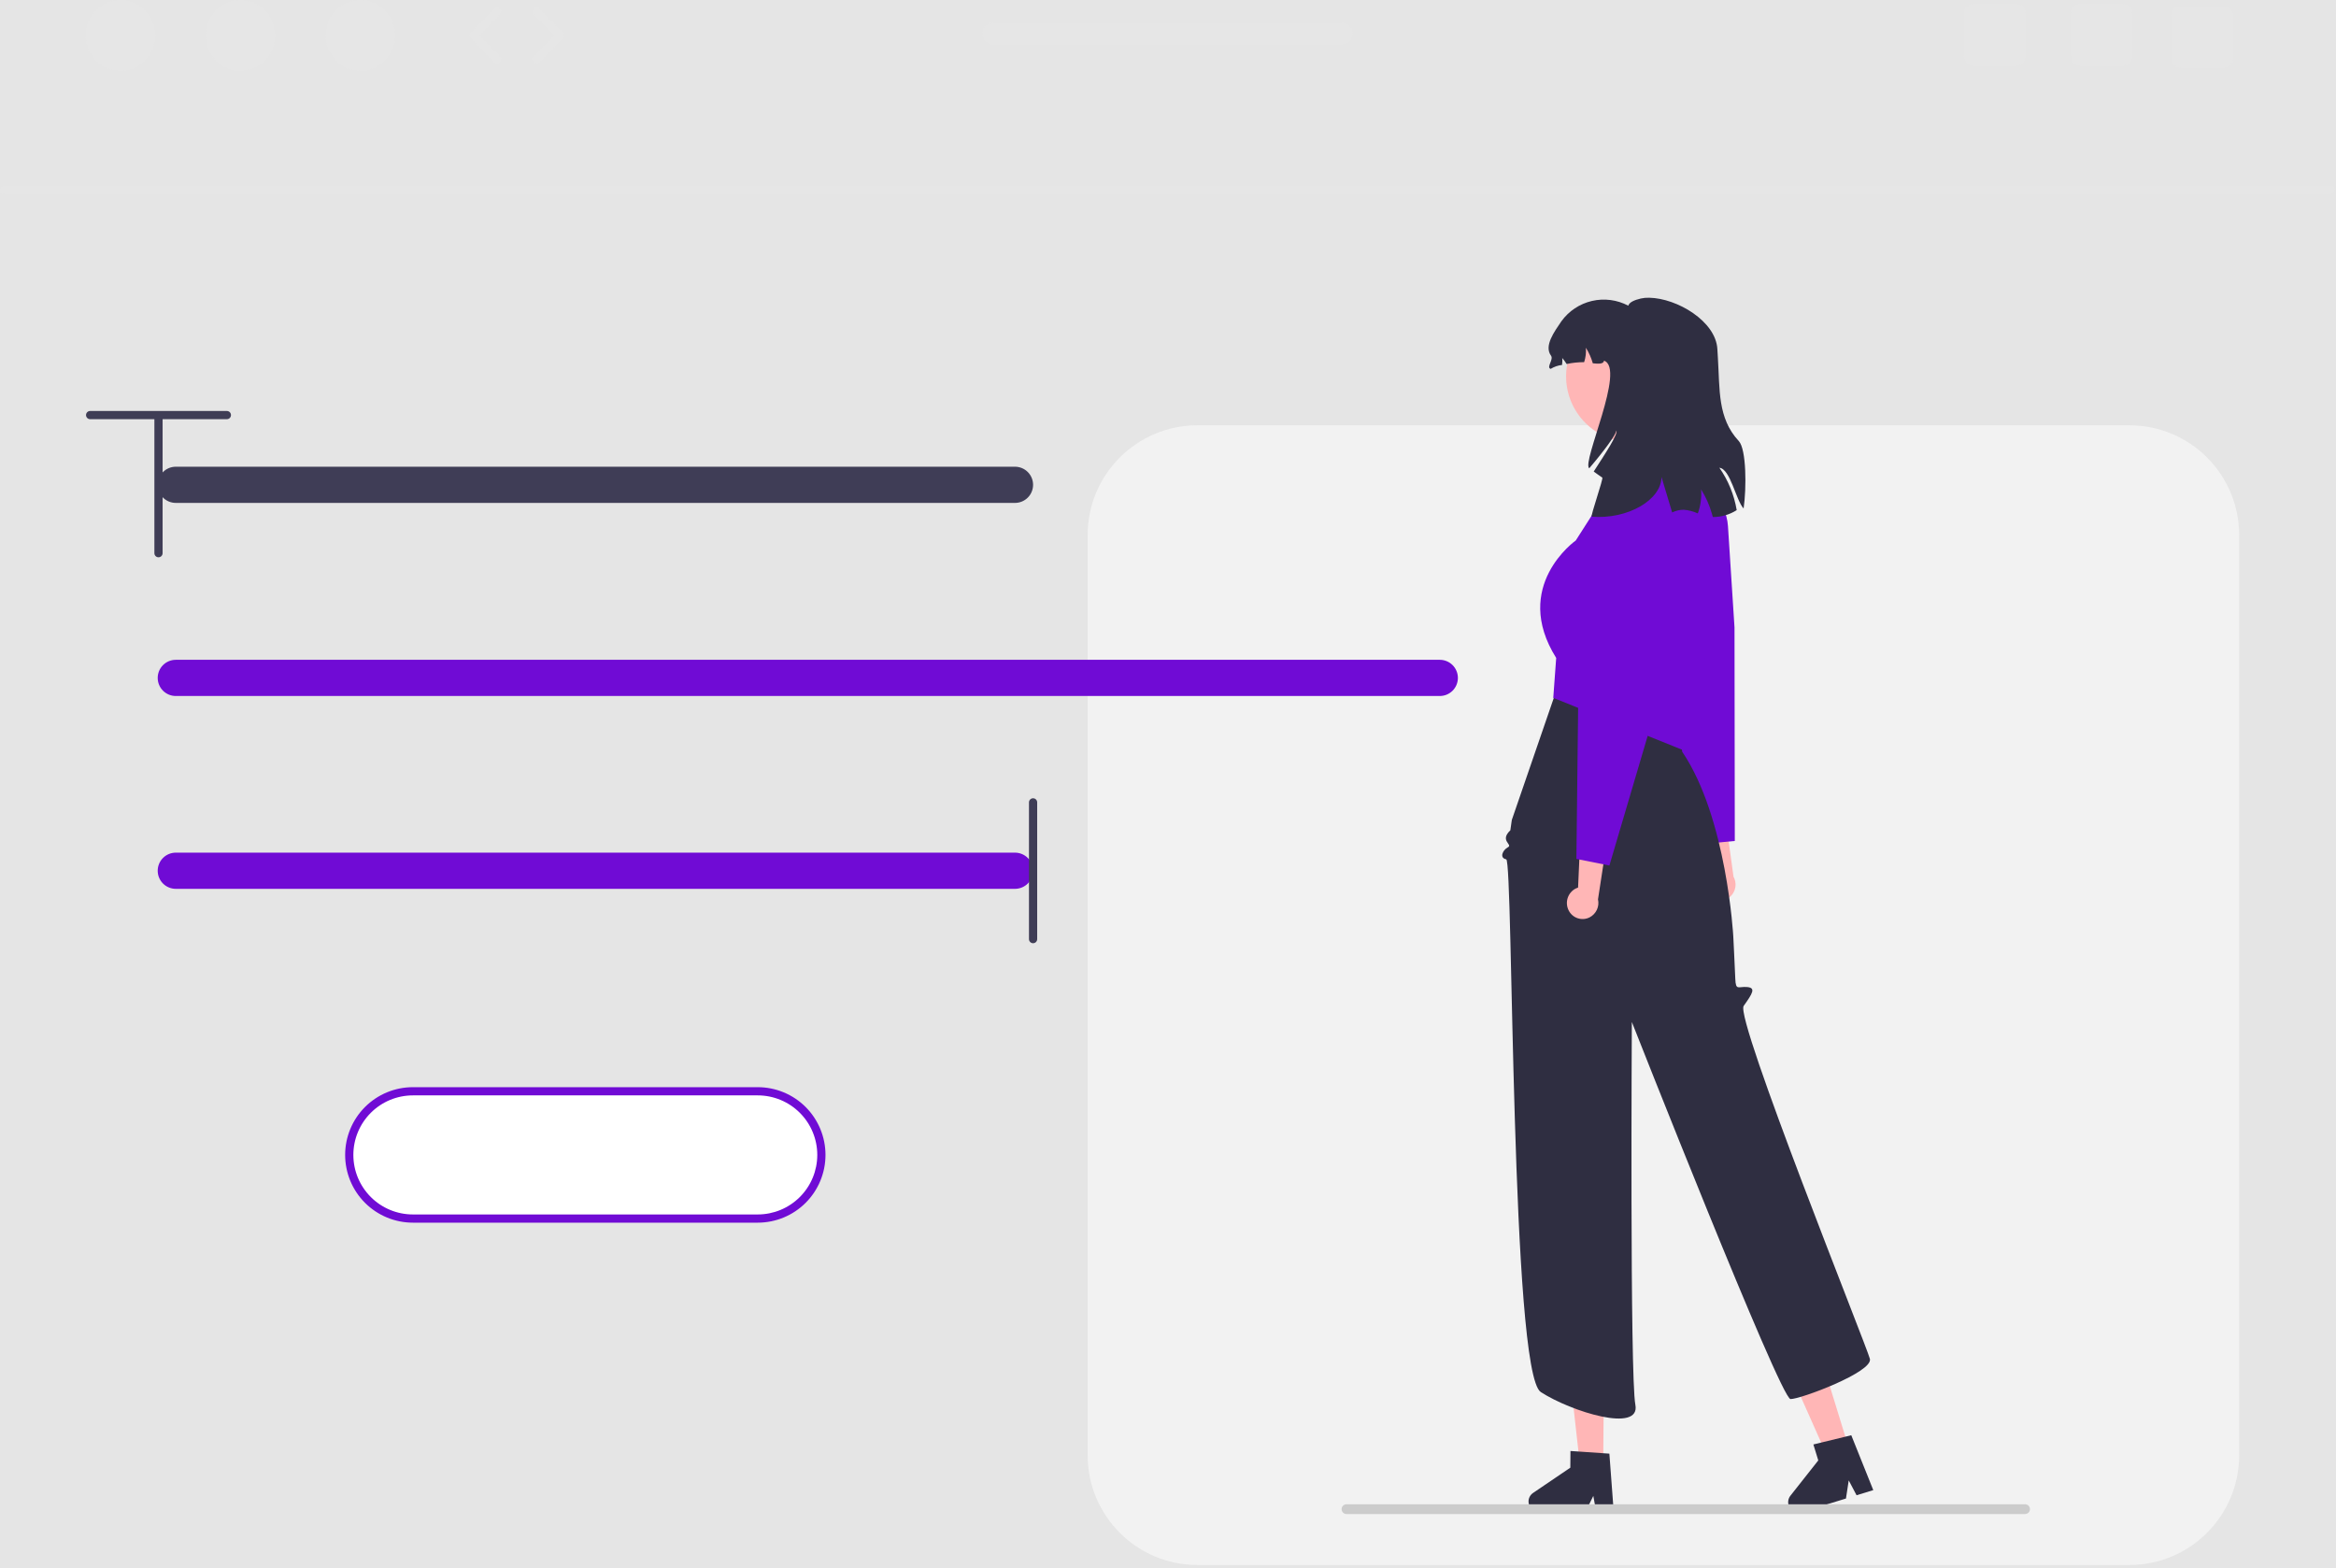 <svg width="569" height="382" viewBox="0 0 569 382" fill="none" xmlns="http://www.w3.org/2000/svg">
<rect width="569" height="382" fill="#E5E5E5"/>
<g clip-path="url(#clip0_0_1)">
<path d="M567.73 47.311H1C0.735 47.311 0.48 47.205 0.293 47.018C0.105 46.83 0 46.576 0 46.311C0 46.045 0.105 45.791 0.293 45.603C0.48 45.416 0.735 45.311 1 45.311H567.73C567.996 45.311 568.25 45.416 568.438 45.603C568.625 45.791 568.73 46.045 568.73 46.311C568.73 46.576 568.625 46.83 568.438 47.018C568.25 47.205 567.996 47.311 567.73 47.311Z" fill="#E6E6E6"/>
<path d="M29.355 17.29C34.025 17.29 37.811 13.42 37.811 8.645C37.811 3.871 34.025 0 29.355 0C24.684 0 20.898 3.871 20.898 8.645C20.898 13.42 24.684 17.29 29.355 17.29Z" fill="#E6E6E6"/>
<path d="M58.569 17.29C63.239 17.29 67.025 13.42 67.025 8.645C67.025 3.871 63.239 0 58.569 0C53.898 0 50.112 3.871 50.112 8.645C50.112 13.42 53.898 17.29 58.569 17.29Z" fill="#E6E6E6"/>
<path d="M87.782 17.29C92.453 17.29 96.239 13.42 96.239 8.645C96.239 3.871 92.453 0 87.782 0C83.112 0 79.326 3.871 79.326 8.645C79.326 13.42 83.112 17.29 87.782 17.29Z" fill="#E6E6E6"/>
<path d="M121.094 15.478C120.961 15.478 120.829 15.451 120.706 15.4C120.583 15.348 120.472 15.272 120.379 15.177L114.673 9.344C114.49 9.157 114.388 8.906 114.388 8.645C114.388 8.383 114.49 8.132 114.673 7.946L120.379 2.113C120.565 1.926 120.817 1.821 121.081 1.819C121.344 1.817 121.598 1.92 121.786 2.104C121.975 2.288 122.083 2.54 122.087 2.803C122.091 3.067 121.991 3.321 121.809 3.512L116.787 8.645L121.809 13.779C121.946 13.919 122.039 14.098 122.076 14.291C122.113 14.484 122.092 14.684 122.015 14.866C121.939 15.047 121.811 15.202 121.647 15.311C121.483 15.42 121.291 15.478 121.094 15.478V15.478Z" fill="#E6E6E6"/>
<path d="M130.682 15.478C130.485 15.478 130.293 15.42 130.129 15.311C129.965 15.202 129.837 15.047 129.76 14.866C129.684 14.684 129.663 14.484 129.7 14.291C129.737 14.098 129.83 13.919 129.967 13.779L134.989 8.645L129.967 3.512C129.785 3.321 129.685 3.067 129.689 2.803C129.693 2.54 129.801 2.288 129.989 2.104C130.178 1.92 130.431 1.817 130.695 1.819C130.959 1.821 131.211 1.926 131.397 2.113L137.103 7.946C137.285 8.132 137.388 8.383 137.388 8.645C137.388 8.906 137.285 9.157 137.103 9.344L131.397 15.177C131.304 15.272 131.193 15.348 131.07 15.4C130.947 15.451 130.815 15.478 130.682 15.478V15.478Z" fill="#E6E6E6"/>
<path d="M517.192 1.001H506.582C506.294 1.001 506.01 1.057 505.744 1.167C505.478 1.277 505.237 1.439 505.033 1.642C504.83 1.846 504.668 2.087 504.558 2.353C504.448 2.618 504.392 2.903 504.392 3.191V13.811C504.392 14.098 504.448 14.383 504.558 14.649C504.668 14.915 504.83 15.156 505.033 15.36C505.237 15.563 505.478 15.724 505.744 15.834C506.01 15.944 506.294 16.001 506.582 16.001H517.192C517.774 16.001 518.332 15.771 518.745 15.361C519.157 14.95 519.39 14.393 519.392 13.811V3.191C519.39 2.609 519.157 2.052 518.745 1.641C518.332 1.231 517.774 1 517.192 1.001Z" fill="#E6E6E6"/>
<path d="M491.192 1.001H480.582C480.294 1.001 480.01 1.057 479.744 1.167C479.478 1.277 479.237 1.439 479.033 1.642C478.83 1.846 478.668 2.087 478.558 2.353C478.448 2.618 478.392 2.903 478.392 3.191V13.811C478.392 14.098 478.448 14.383 478.558 14.649C478.668 14.915 478.83 15.156 479.033 15.36C479.237 15.563 479.478 15.724 479.744 15.834C480.01 15.944 480.294 16.001 480.582 16.001H491.192C491.774 16.001 492.332 15.771 492.745 15.361C493.157 14.95 493.39 14.393 493.392 13.811V3.191C493.39 2.609 493.157 2.052 492.745 1.641C492.332 1.231 491.774 1 491.192 1.001Z" fill="#E6E6E6"/>
<path d="M541.692 1.501H531.082C530.794 1.501 530.51 1.557 530.244 1.667C529.978 1.777 529.737 1.939 529.533 2.142C529.33 2.346 529.168 2.587 529.058 2.853C528.948 3.118 528.892 3.403 528.892 3.691V14.311C528.892 14.598 528.948 14.883 529.058 15.149C529.168 15.415 529.33 15.656 529.533 15.86C529.737 16.063 529.978 16.224 530.244 16.334C530.51 16.444 530.794 16.501 531.082 16.501H541.692C542.274 16.501 542.832 16.271 543.245 15.861C543.657 15.45 543.89 14.893 543.892 14.311V3.691C543.89 3.109 543.657 2.552 543.245 2.141C542.832 1.731 542.274 1.5 541.692 1.501V1.501Z" fill="#E6E6E6"/>
<path d="M326.77 5.541H241.96C241.252 5.541 240.573 5.822 240.072 6.323C239.572 6.824 239.29 7.503 239.29 8.211C239.29 8.919 239.572 9.598 240.072 10.099C240.573 10.6 241.252 10.881 241.96 10.881H326.77C327.478 10.881 328.158 10.6 328.658 10.099C329.159 9.598 329.44 8.919 329.44 8.211C329.44 7.503 329.159 6.824 328.658 6.323C328.158 5.822 327.478 5.541 326.77 5.541V5.541Z" fill="#E6E6E6"/>
<path d="M184.571 265.8H100.571C96.46 265.8 92.517 267.433 89.611 270.34C86.704 273.247 85.071 277.189 85.071 281.3C85.071 285.411 86.704 289.354 89.611 292.26C92.517 295.167 96.46 296.8 100.571 296.8H184.571C188.682 296.8 192.624 295.167 195.531 292.26C198.438 289.354 200.071 285.411 200.071 281.3C200.071 277.189 198.438 273.247 195.531 270.34C192.624 267.433 188.682 265.8 184.571 265.8V265.8Z" fill="white"/>
<path d="M184.571 297.8H100.571C96.195 297.8 91.998 296.062 88.903 292.968C85.809 289.873 84.071 285.676 84.071 281.3C84.071 276.924 85.809 272.727 88.903 269.633C91.998 266.539 96.195 264.8 100.571 264.8H184.571C188.947 264.8 193.144 266.539 196.238 269.633C199.332 272.727 201.071 276.924 201.071 281.3C201.071 285.676 199.332 289.873 196.238 292.968C193.144 296.062 188.947 297.8 184.571 297.8V297.8ZM100.571 266.8C96.725 266.8 93.037 268.328 90.318 271.047C87.599 273.767 86.071 277.455 86.071 281.3C86.071 285.146 87.599 288.834 90.318 291.553C93.037 294.273 96.725 295.8 100.571 295.8H184.571C188.416 295.8 192.105 294.273 194.824 291.553C197.543 288.834 199.071 285.146 199.071 281.3C199.071 277.455 197.543 273.767 194.824 271.047C192.105 268.328 188.416 266.8 184.571 266.8H100.571Z" fill="#700BD5"/>
<path d="M518.666 103.589H291.672C276.902 103.589 264.928 115.563 264.928 130.333V354.436C264.928 369.206 276.902 381.18 291.672 381.18H518.666C533.436 381.18 545.41 369.206 545.41 354.436V130.333C545.41 115.563 533.436 103.589 518.666 103.589Z" fill="#F2F2F2"/>
<path d="M416.108 218.083C415.41 217.32 415.037 216.314 415.069 215.28C415.101 214.246 415.536 213.266 416.279 212.547C416.433 212.404 416.598 212.273 416.773 212.156L413.427 198.714L419.65 194.616L422.244 213.526C422.67 214.289 422.832 215.173 422.704 216.038C422.576 216.903 422.165 217.701 421.536 218.308C421.174 218.65 420.749 218.918 420.284 219.095C419.819 219.273 419.324 219.357 418.826 219.343C418.329 219.329 417.839 219.218 417.385 219.015C416.931 218.812 416.521 218.521 416.179 218.159C416.155 218.134 416.131 218.109 416.108 218.083Z" fill="#FFB6B6"/>
<path d="M422.56 204.83L414.397 205.588L402.276 162.955C402.241 162.837 398.651 150.864 395.026 148.991C393.675 148.294 393.18 147.877 393.2 147.454C393.22 147.016 393.769 146.795 394.527 146.488C395.29 146.215 396.011 145.836 396.667 145.36C398.321 144.053 397.593 142.793 396.587 141.05C396.392 140.712 396.189 140.36 395.994 139.992C395.421 138.906 396.062 134.29 397.901 126.274C398.447 123.875 399.741 121.711 401.595 120.093C403.45 118.476 405.769 117.488 408.22 117.273C409.769 117.134 411.33 117.306 412.812 117.78C414.293 118.253 415.665 119.019 416.846 120.031C418.027 121.043 418.993 122.281 419.688 123.672C420.384 125.063 420.793 126.579 420.894 128.131L422.488 152.82L422.56 204.83Z" fill="#700BD5"/>
<path d="M390.503 356.676L384.825 356.629L382.311 334.216L390.692 334.287L390.503 356.676Z" fill="#FFB6B6"/>
<path d="M372.315 365.706C372.31 366.379 372.572 367.026 373.044 367.506C373.516 367.986 374.159 368.26 374.832 368.266L386.122 368.361L388.098 364.355L388.824 368.381L393.084 368.42L392.008 354.058L390.526 353.96L384.481 353.543L382.531 353.413L382.497 357.476L373.428 363.627C373.088 363.858 372.809 364.167 372.616 364.529C372.422 364.891 372.319 365.295 372.315 365.706V365.706Z" fill="#2F2E41"/>
<path d="M450.286 352.528L444.859 354.196L435.697 333.588L443.708 331.126L450.286 352.528Z" fill="#FFB6B6"/>
<path d="M435.672 366.626C435.871 367.269 436.316 367.808 436.911 368.123C437.506 368.438 438.201 368.505 438.845 368.308L449.636 364.99L450.311 360.574L452.219 364.193L456.291 362.944L450.931 349.578L449.488 349.931L443.599 351.359L441.701 351.823L442.895 355.707L436.106 364.309C435.851 364.631 435.679 365.01 435.604 365.414C435.528 365.818 435.552 366.234 435.672 366.626Z" fill="#2F2E41"/>
<path d="M379.082 168.221L368.246 199.712L367.888 202.232C365.158 204.824 368.588 205.678 367.301 206.362C366.015 207.046 365.15 208.962 366.884 209.304C368.617 209.647 367.938 334.291 375.308 339.06C382.679 343.829 399.693 349.124 398.339 342.141C396.986 335.158 397.482 248.918 397.482 248.918C397.482 248.918 433.661 340.737 436.134 340.765C438.607 340.794 456.284 334.155 455.466 330.971C454.648 327.788 422.543 248.076 424.722 245.01C426.901 241.944 427.731 240.611 425.582 240.411C423.433 240.21 422.798 241.389 422.681 238.415C422.565 235.441 422.194 228.107 422.194 228.107C422.194 228.107 420.638 199.103 409.736 183.079L408.807 173.558L379.082 168.221Z" fill="#2F2E41"/>
<path d="M406.153 108.098L391.783 110.144L390.916 120.549L383.825 131.642C383.825 131.642 368.063 142.734 379.056 160.256L378.343 169.974L413.894 184.282L417.315 121.949L406.153 108.098Z" fill="#700BD5"/>
<path d="M382.061 221.676C381.609 220.746 381.538 219.676 381.862 218.694C382.187 217.712 382.882 216.895 383.8 216.418C383.988 216.324 384.184 216.246 384.385 216.184L385.001 202.345L392.133 200.187L389.239 219.053C389.431 219.906 389.335 220.799 388.966 221.592C388.597 222.385 387.976 223.033 387.2 223.436C386.756 223.661 386.272 223.797 385.776 223.835C385.28 223.873 384.781 223.813 384.308 223.658C383.835 223.503 383.397 223.257 383.02 222.933C382.642 222.609 382.332 222.213 382.107 221.77C382.091 221.739 382.076 221.708 382.061 221.676Z" fill="#FFB6B6"/>
<path d="M392.016 210.807L383.975 209.211L384.485 164.891C384.485 164.768 384.45 152.269 381.507 149.442C380.411 148.389 380.056 147.849 380.195 147.448C380.339 147.035 380.927 146.978 381.742 146.9C382.551 146.856 383.35 146.697 384.114 146.427C386.071 145.645 385.733 144.23 385.264 142.273C385.173 141.893 385.078 141.498 384.997 141.09C384.756 139.886 386.684 135.643 390.727 128.481C391.934 126.337 393.79 124.63 396.028 123.607C398.266 122.584 400.77 122.297 403.182 122.788V122.788C404.706 123.095 406.154 123.705 407.439 124.581C408.724 125.456 409.821 126.58 410.666 127.886C411.51 129.192 412.084 130.654 412.355 132.186C412.626 133.717 412.587 135.287 412.242 136.804L406.745 160.926L392.016 210.807Z" fill="#700BD5"/>
<path d="M397.526 107.719C406.394 107.719 413.583 100.53 413.583 91.662C413.583 82.794 406.394 75.605 397.526 75.605C388.658 75.605 381.469 82.794 381.469 91.662C381.469 100.53 388.658 107.719 397.526 107.719Z" fill="#FFB6B6"/>
<path d="M418.805 113.928C420.96 117.012 422.402 120.537 423.025 124.248C421.289 125.359 419.267 125.942 417.205 125.928C417.135 125.658 417.065 125.388 416.985 125.118C416.388 123.027 415.499 121.031 414.345 119.188C414.504 121.175 414.234 123.173 413.555 125.048C412.466 124.552 411.298 124.251 410.105 124.158C409.134 124.158 408.175 124.383 407.305 124.818C406.295 121.468 405.365 118.388 404.705 116.178C404.685 121.718 396.565 126.548 387.705 125.848C387.385 125.648 390.595 116.538 390.285 116.328C389.575 115.858 388.885 115.348 388.195 114.848C391.095 110.368 394.245 105.568 393.705 104.848C393.745 105.738 390.565 110.018 387.105 114.058C385.185 112.648 396.095 89.708 390.705 87.848C390.615 88.658 389.425 88.658 387.975 88.488C387.593 87.151 387.024 85.875 386.285 84.698C386.381 85.884 386.239 87.077 385.865 88.208C384.434 88.208 383.006 88.359 381.605 88.658C381.281 88.148 380.924 87.66 380.535 87.198C380.574 87.761 380.557 88.327 380.485 88.888C379.499 88.999 378.55 89.327 377.705 89.848C376.585 89.438 378.495 87.588 377.795 86.628C376.015 84.228 378.655 80.728 380.325 78.248C382.126 75.756 384.767 74 387.761 73.303C390.755 72.606 393.9 73.017 396.615 74.458C396.855 73.628 398.085 73.078 399.665 72.708C400.335 72.56 401.02 72.496 401.705 72.518C408.505 72.638 417.945 78.248 418.315 85.038C418.345 85.718 418.395 86.458 418.445 87.248C418.925 94.848 418.335 101.858 423.525 107.418C425.405 109.428 425.425 118.948 424.705 123.848C422.835 121.878 421.505 114.218 418.805 113.928Z" fill="#2F2E41"/>
<path d="M326.787 367.576C326.787 367.732 326.817 367.887 326.877 368.032C326.936 368.177 327.024 368.308 327.135 368.419C327.245 368.529 327.377 368.617 327.521 368.676C327.666 368.736 327.821 368.767 327.977 368.766H493.267C493.583 368.766 493.885 368.641 494.109 368.417C494.332 368.194 494.457 367.892 494.457 367.576C494.457 367.26 494.332 366.958 494.109 366.735C493.885 366.511 493.583 366.386 493.267 366.386H327.977C327.821 366.386 327.666 366.416 327.521 366.476C327.377 366.535 327.245 366.623 327.135 366.733C327.024 366.844 326.936 366.975 326.877 367.12C326.817 367.265 326.787 367.42 326.787 367.576V367.576Z" fill="#CCCCCC"/>
<path d="M247.229 122.492H42.822C41.653 122.492 40.532 122.028 39.705 121.201C38.879 120.374 38.414 119.253 38.414 118.084C38.414 116.915 38.879 115.794 39.705 114.967C40.532 114.14 41.653 113.676 42.822 113.676H247.229C248.398 113.676 249.519 114.14 250.346 114.967C251.172 115.794 251.637 116.915 251.637 118.084C251.637 119.253 251.172 120.374 250.346 121.201C249.519 122.028 248.398 122.492 247.229 122.492V122.492Z" fill="#3F3D56"/>
<path d="M247.229 216.492H42.822C41.653 216.492 40.532 216.028 39.705 215.201C38.879 214.374 38.414 213.253 38.414 212.084C38.414 210.915 38.879 209.794 39.705 208.967C40.532 208.14 41.653 207.676 42.822 207.676H247.229C248.398 207.676 249.519 208.14 250.346 208.967C251.172 209.794 251.637 210.915 251.637 212.084C251.637 213.253 251.172 214.374 250.346 215.201C249.519 216.028 248.398 216.492 247.229 216.492V216.492Z" fill="#700BD5"/>
<path d="M350.703 169.523H42.822C41.653 169.523 40.532 169.058 39.705 168.232C38.879 167.405 38.414 166.284 38.414 165.115C38.414 163.946 38.879 162.824 39.705 161.998C40.532 161.171 41.653 160.707 42.822 160.707H350.703C351.872 160.707 352.993 161.171 353.82 161.998C354.646 162.824 355.111 163.946 355.111 165.115C355.111 166.284 354.646 167.405 353.82 168.232C352.993 169.058 351.872 169.523 350.703 169.523V169.523Z" fill="#700BD5"/>
<path d="M251.636 229.737C251.371 229.737 251.117 229.632 250.929 229.444C250.742 229.257 250.636 229.002 250.636 228.737V195.431C250.636 195.165 250.742 194.911 250.929 194.724C251.117 194.536 251.371 194.431 251.636 194.431C251.901 194.431 252.156 194.536 252.343 194.724C252.531 194.911 252.636 195.165 252.636 195.431V228.737C252.636 229.002 252.531 229.257 252.343 229.444C252.156 229.632 251.901 229.737 251.636 229.737V229.737Z" fill="#3F3D56"/>
<path d="M20.953 101.1C20.953 100.834 21.058 100.58 21.246 100.392C21.433 100.205 21.688 100.1 21.953 100.1H55.26C55.525 100.1 55.779 100.205 55.967 100.392C56.154 100.58 56.26 100.834 56.26 101.1C56.26 101.365 56.154 101.619 55.967 101.807C55.779 101.994 55.525 102.1 55.26 102.1H21.953C21.688 102.1 21.433 101.994 21.246 101.807C21.058 101.619 20.953 101.365 20.953 101.1Z" fill="#3F3D56"/>
<path d="M38.606 135.737C38.341 135.737 38.087 135.632 37.899 135.444C37.712 135.257 37.606 135.002 37.606 134.737V101.431C37.606 101.165 37.712 100.911 37.899 100.724C38.087 100.536 38.341 100.431 38.606 100.431C38.872 100.431 39.126 100.536 39.313 100.724C39.501 100.911 39.606 101.165 39.606 101.431V134.737C39.606 135.002 39.501 135.257 39.313 135.444C39.126 135.632 38.872 135.737 38.606 135.737V135.737Z" fill="#3F3D56"/>
</g>
<defs>
<clipPath id="clip0_0_1">
<rect width="568.73" height="381.18" fill="white"/>
</clipPath>
</defs>
</svg>
